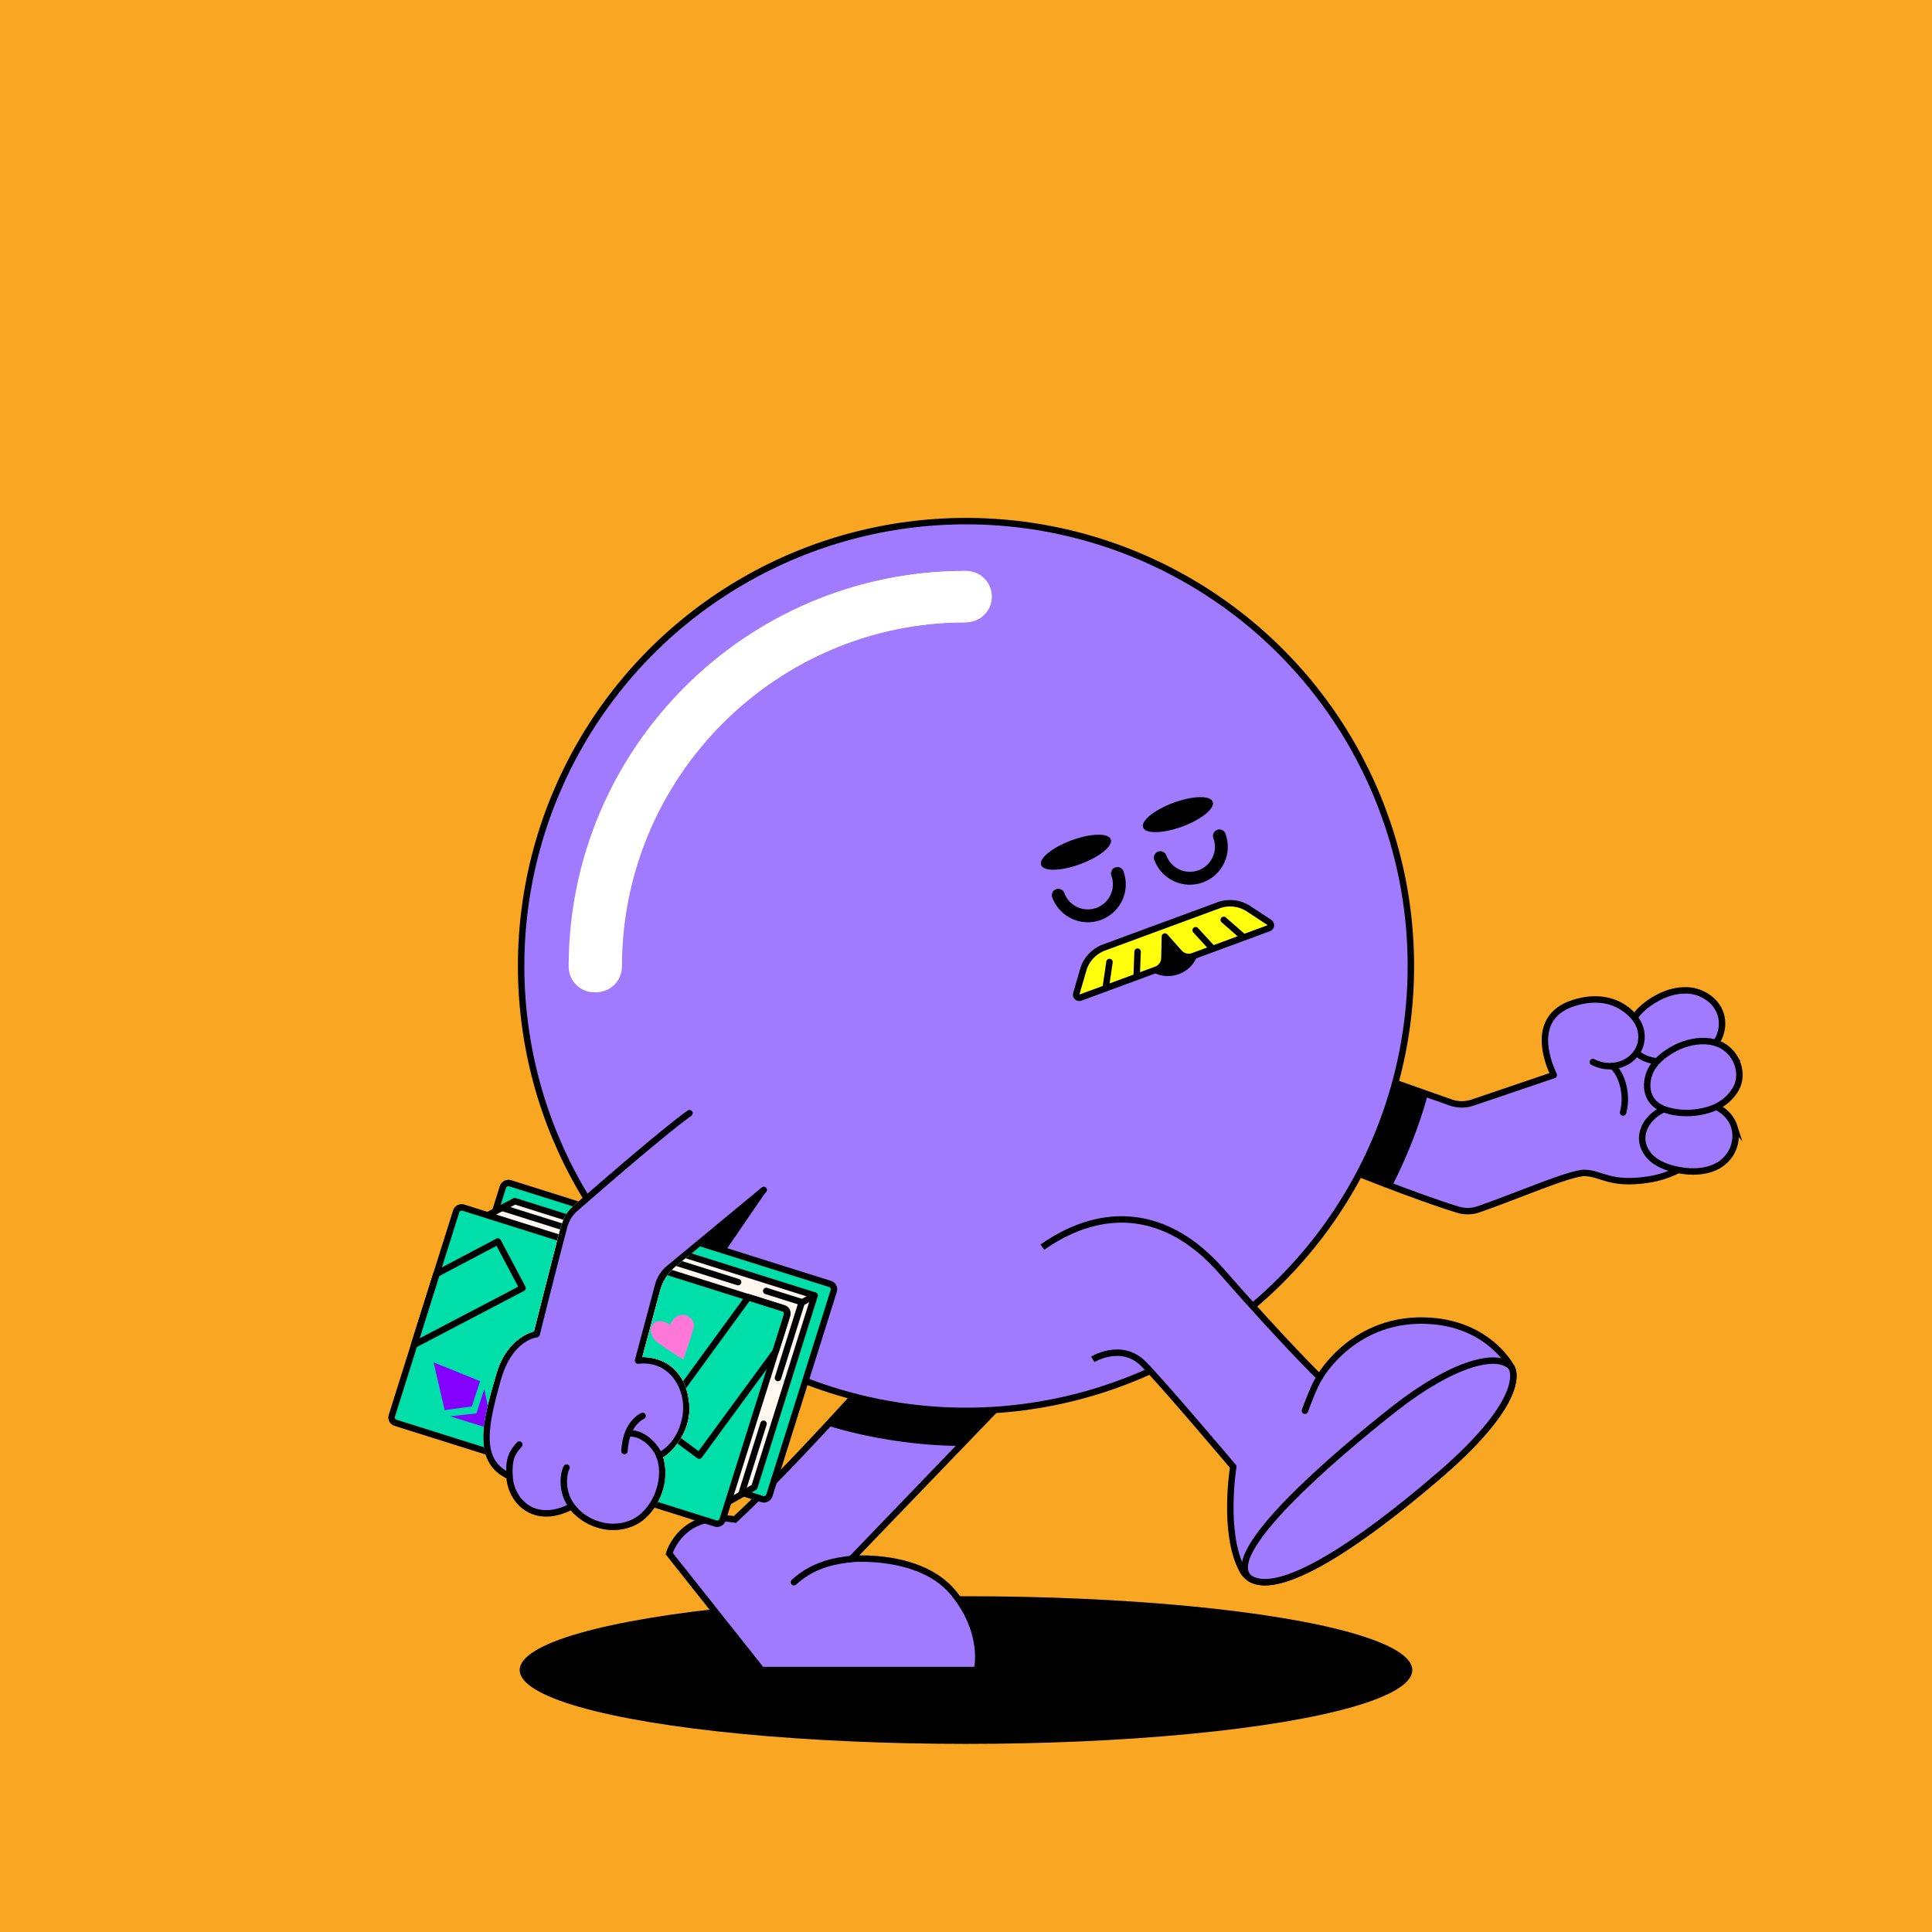 <?xml version="1.0" encoding="UTF-8"?>
<svg xmlns="http://www.w3.org/2000/svg" viewBox="0 0 600 600">
<rect x="0" y="0" width="600" height="600" fill="#333333" stroke="none"/>
<svg id="uuid-76576d14-1db9-41e1-baf2-b575b174d48a" data-name="BACKGROUND" xmlns="http://www.w3.org/2000/svg" viewBox="0 0 600 600"><defs><style>
      .uuid-5f5134e1-be85-4028-9053-a97aa84d746d {
        fill: #f9a723;
      }
    </style></defs><rect class="uuid-5f5134e1-be85-4028-9053-a97aa84d746d" x="-1" y="-1" width="602" height="602"/></svg>
<svg id="uuid-f15a017f-0e3f-4048-b7dc-9de2c27f1429" data-name="BODY" xmlns="http://www.w3.org/2000/svg" viewBox="0 0 600 600"><defs><style>
      .uuid-168f014a-da8e-4a4a-a17b-b4c761eee567 {
        fill: #fff;
      }

      .uuid-6dd09b89-221c-4a5d-a295-7f6bf4aca76b, .uuid-f0353f8a-5fb2-429a-9857-1825cf43f539, .uuid-45f9cea2-2ee0-4fc6-912f-4bd84051a339, .uuid-7174ee98-898f-4102-bb4e-2dc0b53af4a3, .uuid-8849dfc3-face-4699-b259-b17476a0b974 {
        stroke: #000;
        stroke-width: 2px;
      }

      .uuid-6dd09b89-221c-4a5d-a295-7f6bf4aca76b, .uuid-f0353f8a-5fb2-429a-9857-1825cf43f539, .uuid-7174ee98-898f-4102-bb4e-2dc0b53af4a3, .uuid-8849dfc3-face-4699-b259-b17476a0b974 {
        fill: #a07bff;
      }

      .uuid-6dd09b89-221c-4a5d-a295-7f6bf4aca76b, .uuid-7174ee98-898f-4102-bb4e-2dc0b53af4a3 {
        stroke-miterlimit: 10;
      }

      .uuid-f0353f8a-5fb2-429a-9857-1825cf43f539, .uuid-45f9cea2-2ee0-4fc6-912f-4bd84051a339, .uuid-7174ee98-898f-4102-bb4e-2dc0b53af4a3 {
        stroke-linecap: round;
      }

      .uuid-f0353f8a-5fb2-429a-9857-1825cf43f539, .uuid-45f9cea2-2ee0-4fc6-912f-4bd84051a339, .uuid-8849dfc3-face-4699-b259-b17476a0b974 {
        stroke-linejoin: round;
      }

      .uuid-45f9cea2-2ee0-4fc6-912f-4bd84051a339 {
        fill: none;
      }
    </style></defs><ellipse cx="300" cy="518.65" rx="138.6" ry="22.93"/><g><path class="uuid-6dd09b89-221c-4a5d-a295-7f6bf4aca76b" d="m319.36,427.14c-1.16,1.05-54.95,57-54.95,57,0,0,21.51-1.95,31.74,10.62,10.23,12.57,7.26,23.89,7.26,23.89h-66.9s-28.69-36.17-28.69-36.17c0,0,3.74-13.4,20.44-10.59,20.9-19.38,55.52-59.13,55.52-59.13l35.59,14.38Z"/><path d="m283.78,412.76l31.28,12.64-3.24,9.5c-2.93,3.03-9.76,10.12-13.64,14.14-11.92,0-27.98-2.13-41.33-6.37,13.95-15.1,26.93-29.92,26.93-29.92Z"/></g><g><path class="uuid-f0353f8a-5fb2-429a-9857-1825cf43f539" d="m409.81,359.6c9.2,3.77,29.89,12.05,42.79,16.03,2.11.65,4.41.69,6.5-.04,11.79-4.08,28.47-11.39,33.03-11.32,5.25.08,7.8,3.93,19.88,2.04,13.36-2.1,22.43-11.99,20.93-23.3-4.21-43.28-25.18-26.79-25.18-26.79,0,0-5.84-8.75-18.76-4.82-11.83,3.6-10.2,14.44-6.47,22.47l-25.29,8.58c-2.14.72-4.45.71-6.59-.02l-35.7-12.61"/><path class="uuid-7174ee98-898f-4102-bb4e-2dc0b53af4a3" d="m533.36,312.82c2.5,3.94,1.62,9.14-1.57,12.4-2.47,2.53-5.88,3.88-9.32,4.4-2.8.43-5.7.42-8.49-.08-2.14-.39-4.29-1.1-5.79-2.75-1.66-1.83-2.27-4.46-1.98-6.87.51-4.17,3.84-7.14,7.22-9.26,3.17-1.98,6.86-3.26,10.64-3.09,3.8.18,7.36,2.19,9.3,5.24Z"/><path class="uuid-7174ee98-898f-4102-bb4e-2dc0b53af4a3" d="m538.57,349.84c.97,3.03.32,6.43-1.5,9.01-3.77,5.33-11.17,5.65-16.96,4.27-3.31-.79-6.69-2.21-8.67-5.13-3.13-4.61-.82-9.79,3.48-12.56,2.58-1.66,5.61-2.67,8.63-3.14,5.73-.89,13.1,1.51,15.03,7.56Z"/><path class="uuid-7174ee98-898f-4102-bb4e-2dc0b53af4a3" d="m538.71,328.53c1.8,2.99,2.06,6.89.22,9.9-1.95,3.2-4.94,5.25-8.49,6.28-3.66,1.07-7.64,1.27-11.4.44-2.25-.5-4.53-1.38-5.96-3.28-1.86-2.47-1.89-5.68-.85-8.49,1.2-3.24,4.17-5.69,7.09-7.37,6.15-3.56,15.21-4.43,19.39,2.52Z"/><path class="uuid-7174ee98-898f-4102-bb4e-2dc0b53af4a3" d="m501.85,311.68s9.27,3.84,7.77,12.02c-1.04,5.68-8.17,9.55-14.94,6.13"/><path class="uuid-45f9cea2-2ee0-4fc6-912f-4bd84051a339" d="m500.67,331.08c2.41,1.63,5.11,8.04,3.4,14.42"/><path d="m443.44,339.88c-2.88,10.58-6.94,20.23-11.17,28.59-10.17-3.78-21.16-9.53-27-11.93l11.83-26.02,26.35,9.36Z"/></g><g><circle class="uuid-6dd09b89-221c-4a5d-a295-7f6bf4aca76b" cx="300" cy="300" r="138.16"/><path class="uuid-168f014a-da8e-4a4a-a17b-b4c761eee567" d="m184.58,308.17c-4.41,0-7.98-3.57-7.98-7.98,0-67.74,55.11-122.86,122.86-122.86,4.41,0,7.98,3.57,7.98,7.98s-3.57,7.98-7.98,7.98c-58.94,0-106.9,47.95-106.9,106.9,0,4.41-3.57,7.98-7.98,7.98Z"/></g><path class="uuid-45f9cea2-2ee0-4fc6-912f-4bd84051a339" d="m264.41,484.14c-4.06.49-11.49,1.36-17.85,7.23"/><path class="uuid-168f014a-da8e-4a4a-a17b-b4c761eee567" d="m185.17,308.14c-4.41,0-7.98-3.57-7.98-7.98,0-67.74,55.11-122.86,122.86-122.86,4.41,0,7.98,3.57,7.98,7.98s-3.57,7.98-7.98,7.98c-58.94,0-106.9,47.95-106.9,106.9,0,4.41-3.57,7.98-7.98,7.98Z"/><path d="m203.75,397.46l34.2-27.46-24.86,36.3c-6.73-5.1-3.66-2.61-9.34-8.83Z"/><path class="uuid-8849dfc3-face-4699-b259-b17476a0b974" d="m323.72,387.31c19.14-13.4,39.15-11.3,55.52,7.36,19.6,22.35,30.57,33.06,30.57,33.06,0,0,10.74-19.34,34.77-17.5,18.26,1.4,24.84,14.43,24.84,14.43,0,0,6.21,8.82-22.45,33.5-28.66,24.68-54.93,40.92-61.14,29.46-6.21-11.46-2.82-32.1-2.82-32.1,0,0-22.02-26.09-27.94-32.01-6.79-6.79-15.71-1.36-15.71-1.36"/><path class="uuid-6dd09b89-221c-4a5d-a295-7f6bf4aca76b" d="m446.97,458.17c-25.89,22.29-49.82,37.69-58.79,32.02-9.77-7.44,26.84-38.54,44.88-52.7,18.04-14.16,32.17-17.82,36.36-12.81,0,0,6.21,8.82-22.45,33.5Z"/><path class="uuid-45f9cea2-2ee0-4fc6-912f-4bd84051a339" d="m409.81,427.74c-1.89,2.86-4.55,10.38-4.55,10.38"/><g><path class="uuid-f0353f8a-5fb2-429a-9857-1825cf43f539" d="m214.11,345.7c-8.05,5.83-25.34,20.79-35.52,29.67-1.67,1.45-2.82,3.41-3.39,5.55-3.14,11.67-8.55,33.44-8.55,33.44,0,0-8.42.58-12.19,14.35-3.64,13.3-6.64,25.06,3.77,29.75.35,7.47,7.51,15.45,19.2,9.41.14-.06,1.32,1.32,1.44,1.45,2.64,2.7,6.36,4.45,10.13,4.81,3.65.36,7.61-.67,10.43-3.08,3.29-2.81,5.4-6.94,6.05-11.2.4-2.61.26-5.31-.75-7.78,0,0,6.2-2.51,8.05-11.34,1.99-9.49-4.22-19.42-14.62-18.18l6.17-23.11c.51-2.2,1.74-4.16,3.49-5.59l29.38-24.3"/><path class="uuid-45f9cea2-2ee0-4fc6-912f-4bd84051a339" d="m204.73,452.06c-1.37-3.47-5.39-7.08-9-6.88"/><path class="uuid-45f9cea2-2ee0-4fc6-912f-4bd84051a339" d="m178.86,469.3c-5.16-5.27-3.82-11.97-2.9-13.54"/><path class="uuid-45f9cea2-2ee0-4fc6-912f-4bd84051a339" d="m158.22,458.45c-.27-5.22.73-7.32,3.06-9.83"/><path class="uuid-45f9cea2-2ee0-4fc6-912f-4bd84051a339" d="m193.93,450.63c.14-2.07.48-4.16,1.32-6.06.85-1.95,2.36-3.88,4.31-4.85"/></g></svg>
<svg id="uuid-d2017022-49ac-4767-bd5b-8d3e235df956" data-name="BODY" xmlns="http://www.w3.org/2000/svg" viewBox="0 0 600 600"><defs><style>
      .uuid-ceb1f6db-ac22-433a-a64d-b7c361a52305 {
        fill: #ffff0d;
      }

      .uuid-ceb1f6db-ac22-433a-a64d-b7c361a52305, .uuid-8fc51c2b-2e55-48cc-a922-83a746c6089c {
        stroke-width: 2px;
      }

      .uuid-ceb1f6db-ac22-433a-a64d-b7c361a52305, .uuid-8fc51c2b-2e55-48cc-a922-83a746c6089c, .uuid-ededc5f7-d71c-4a39-8679-141d6e366d35 {
        stroke: #000;
        stroke-linecap: round;
        stroke-linejoin: round;
      }

      .uuid-8fc51c2b-2e55-48cc-a922-83a746c6089c, .uuid-ededc5f7-d71c-4a39-8679-141d6e366d35 {
        fill: none;
      }

      .uuid-ededc5f7-d71c-4a39-8679-141d6e366d35 {
        stroke-width: 4px;
      }
    </style></defs><g id="uuid-2e50336c-81e2-44ae-a2f0-cfae5c829496" data-name="uuid-ca7a59fd-5ea4-4026-baf3-83b8314686b7"><g><path d="m371.9,289.97c1.87,5.07-.73,10.69-5.8,12.56-5.07,1.87-10.69-.73-12.56-5.8l18.36-6.76h0Z"/><path class="uuid-ededc5f7-d71c-4a39-8679-141d6e366d35" d="m347.02,271.26c1.87,5.07-.73,10.69-5.8,12.56-5.07,1.87-10.69-.73-12.56-5.8"/><path class="uuid-ededc5f7-d71c-4a39-8679-141d6e366d35" d="m378.7,259.59c1.87,5.07-.73,10.69-5.8,12.56-5.07,1.87-10.69-.73-12.56-5.8"/><g><path class="uuid-ceb1f6db-ac22-433a-a64d-b7c361a52305" d="m394.29,286.52l-6.54-4.3c-2.76-1.82-6.22-2.22-9.33-1.07l-17.8,6.56-17.8,6.56c-3.1,1.14-5.48,3.69-6.4,6.87l-2.18,7.52c-.22.76.52,1.45,1.26,1.17l23.58-8.69c1.5-.55,2.5-1.96,2.54-3.56l.15-6.73,4.48,5.03c1.06,1.19,2.74,1.61,4.24,1.06l23.58-8.69c.74-.27.86-1.28.2-1.71l.02-.02Z"/><g><line class="uuid-8fc51c2b-2e55-48cc-a922-83a746c6089c" x1="352.99" y1="303.37" x2="353.29" y2="295.54"/><line class="uuid-8fc51c2b-2e55-48cc-a922-83a746c6089c" x1="343.37" y1="306.92" x2="344.56" y2="298.75"/><line class="uuid-8fc51c2b-2e55-48cc-a922-83a746c6089c" x1="376.62" y1="294.67" x2="371.32" y2="288.89"/><line class="uuid-8fc51c2b-2e55-48cc-a922-83a746c6089c" x1="386.25" y1="291.12" x2="380.04" y2="285.68"/></g></g><g><ellipse cx="334.14" cy="264.66" rx="11.53" ry="3.94" transform="translate(-70.88 131.8) rotate(-20.22)"/><ellipse cx="365.82" cy="252.99" rx="11.53" ry="3.94" transform="translate(-64.9 142.03) rotate(-20.22)"/></g></g></g></svg>
<svg id="uuid-e27adad5-30bb-46c8-8e54-f8c1913f360c" data-name="BODY" xmlns="http://www.w3.org/2000/svg" xmlns:xlink="http://www.w3.org/1999/xlink" viewBox="0 0 600 600"><defs><style>
      .uuid-3fcb169e-3b1b-4e12-becc-5f80712b470c, .uuid-71f48634-c7c5-4ab0-b79f-ecd7a6ea3576, .uuid-1cfa6bdb-b40b-4a10-822f-5735a372275a {
        fill: none;
      }

      .uuid-399b8939-c3fd-4a77-bb11-cefdc3056a0b {
        fill: #ff78d8;
      }

      .uuid-692362c3-9c42-49ef-a7d9-00216a7861e4 {
        fill: #8400ff;
      }

      .uuid-c264d3ba-8696-457e-a5ac-d4558e99d766 {
        fill: #fff7f0;
      }

      .uuid-c264d3ba-8696-457e-a5ac-d4558e99d766, .uuid-4d4ae5f1-c6c3-49df-9321-b3c3eeaefea3, .uuid-71f48634-c7c5-4ab0-b79f-ecd7a6ea3576 {
        stroke: #000;
        stroke-linecap: round;
        stroke-linejoin: round;
      }

      .uuid-c264d3ba-8696-457e-a5ac-d4558e99d766, .uuid-71f48634-c7c5-4ab0-b79f-ecd7a6ea3576 {
        stroke-width: 2px;
      }

      .uuid-4d4ae5f1-c6c3-49df-9321-b3c3eeaefea3 {
        fill: #00dfa9;
        stroke-width: 2px;
      }

      .uuid-1cfa6bdb-b40b-4a10-822f-5735a372275a {
        clip-path: url(#uuid-47f39ff4-ab63-4b55-810f-676f2b09c621);
      }
    </style><clipPath id="uuid-47f39ff4-ab63-4b55-810f-676f2b09c621"><path class="uuid-3fcb169e-3b1b-4e12-becc-5f80712b470c" d="m273.7,388.15l-27.14,101.6-45.29-19.13c8.06-8.68,4.71-18.07,4.71-18.07,1.65-.63,8.95-7.38,8.08-16.55-1.46-15.37-14.56-14.54-14.56-14.54l5.48-20.55c.81-3.03,2.55-5.74,4.98-7.72l27.97-22.91,35.77,17.87h0Zm-108.69-32.21l-24.51-1.18-27.32,93.86s39.97,9.86,37.79,3.43c-2.18-6.43,0-14.66,3.27-25.72,3.28-11.07,11.55-12.86,11.55-12.86,0,0,6.12-24.01,6.65-26.08.52-2.08,1.79-7.38,3.06-9.79,1.27-2.4,4.84-5.11,4.84-5.11l-15.33-16.54h0Z"/></clipPath></defs><g id="uuid-b259e6eb-9282-4e58-986d-d3934aa91bcd" data-name="uuid-c570e703-2945-4177-b64d-06e285408742"><g id="uuid-c7bc8669-3c13-43c3-852a-c286d52fcb33" data-name="uuid-9f96e339-c3dc-4444-8fae-74ea4c1f77e1"><g class="uuid-1cfa6bdb-b40b-4a10-822f-5735a372275a"><g><rect class="uuid-4d4ae5f1-c6c3-49df-9321-b3c3eeaefea3" x="162.53" y="362.64" width="70.06" height="107.69" rx="1.7" ry="1.7" transform="translate(-259.02 479.93) rotate(-72.53)"/><g><polygon class="uuid-c264d3ba-8696-457e-a5ac-d4558e99d766" points="234.27 461.83 226.16 466.44 131.28 435.87 151.5 377.4 159.88 373.03 252.99 402.33 234.27 461.83"/><line class="uuid-71f48634-c7c5-4ab0-b79f-ecd7a6ea3576" x1="244.92" y1="406.8" x2="252.99" y2="402.33"/><line class="uuid-71f48634-c7c5-4ab0-b79f-ecd7a6ea3576" x1="237.13" y1="442.16" x2="230.21" y2="464.13"/><polyline class="uuid-c264d3ba-8696-457e-a5ac-d4558e99d766" points="237.95 400.92 249.01 404.4 241.6 427.95"/><line class="uuid-71f48634-c7c5-4ab0-b79f-ecd7a6ea3576" x1="197" y1="388.03" x2="229.22" y2="398.17"/><line class="uuid-71f48634-c7c5-4ab0-b79f-ecd7a6ea3576" x1="155.91" y1="375.1" x2="181.64" y2="383.2"/></g><rect class="uuid-4d4ae5f1-c6c3-49df-9321-b3c3eeaefea3" x="148.01" y="370.21" width="70.06" height="107.69" rx="1.7" ry="1.7" transform="translate(-276.4 471.38) rotate(-72.53)"/><path class="uuid-71f48634-c7c5-4ab0-b79f-ecd7a6ea3576" d="m232.42,402.86l-28.66,39.29,13.39,9.91,23.71-32.33s3.49-10.69,3.56-11.32.28-1.69-1.11-2.13l-10.89-3.43Z"/><polygon class="uuid-692362c3-9c42-49ef-a7d9-00216a7861e4" points="134.65 423.09 138.1 437.93 146.53 436.78 149.11 428.93 134.65 423.09"/><polygon class="uuid-692362c3-9c42-49ef-a7d9-00216a7861e4" points="139.78 439.85 147.96 438.94 150.4 431.37 152.94 443.92 139.78 439.85"/><polygon class="uuid-71f48634-c7c5-4ab0-b79f-ecd7a6ea3576" points="128.61 417.65 162.28 400.02 154.62 385.56 135.54 395.62 128.61 417.65"/><path class="uuid-399b8939-c3fd-4a77-bb11-cefdc3056a0b" d="m212.18,422.18s2.32-6.22,3.23-9.81c.91-3.59-4.98-6.51-7.32-.86-5.27-3.83-8.43,2.2-3.54,5.65,4.88,3.45,7.64,5.03,7.64,5.03h0Z"/><path d="m218.3,430.31c-2.04.6-2.41,3.38-1.34,4.96,1.17,1.74,3.59,2.12,5.28.89.94-.69,1.62-1.67,1.88-2.81.09-.39-.12-.81-.52-.92-.38-.1-.83.13-.92.52-.19.84-.67,1.6-1.41,2.06-.7.44-1.48.52-2.18.19-.68-.33-1.13-.98-1.21-1.68-.04-.38,0-.75.13-1.05.15-.35.39-.62.69-.71.92-.27.53-1.72-.4-1.45h0Z"/><path d="m222.53,423.92c-1.53.71-1.69,2.71-1.15,4.11.62,1.61,2.33,2.35,3.98,2.05,1.46-.27,2.65-1.52,2.92-2.96.27-1.48-.05-3.4-1.49-4.17-1.59-.84-3.37-.14-4.53,1.09-.66.7.4,1.77,1.06,1.06.32-.34.7-.66,1.12-.85.13-.06.27-.1.4-.13.1-.03.21-.04.25-.05.28-.02.41,0,.62.05.23.06.29.09.49.22.13.08.27.24.35.38.26.45.31,1.06.31,1.57-.01.98-.49,1.79-1.36,2.18-.72.33-1.91.22-2.47-.51-.34-.44-.46-1.09-.44-1.63.03-.54.25-.91.69-1.12.37-.17.46-.7.27-1.03-.22-.38-.66-.44-1.03-.27h0Z"/><path d="m227.6,416.59c-1.58,1.19-1.23,3.67,0,4.99,1.3,1.39,3.54,1.51,5,.33.79-.64,1.25-1.6,1.32-2.6.03-.4-.37-.75-.75-.75-.43,0-.72.34-.75.75-.04.59-.43,1.26-.97,1.6-.6.38-1.28.42-1.96.17-.6-.21-1.11-.78-1.31-1.39-.13-.39-.16-.67-.11-1.09-.01.08.03-.15.03-.14.03-.11.06-.23.1-.33-.04.08.09-.15.08-.13.02-.03.1-.12.08-.1.32-.24.49-.65.27-1.03-.19-.32-.7-.51-1.03-.27h0Z"/><path d="m232.5,409.97c-1.52.74-1.79,2.68-1.06,4.06.76,1.45,2.46,2.44,4.1,2.12,1.52-.29,2.73-1.67,3.04-3.15.32-1.57-.27-3.21-1.67-4.06-1.48-.9-3.51-.44-4.4,1.07-.49.83.8,1.59,1.3.76.2-.33.52-.59.89-.71.43-.13.8-.14,1.24.05.34.15.69.46.9.8.26.41.37.87.34,1.38-.05.97-.69,1.94-1.59,2.3-.41.17-.87.17-1.35.01-.48-.16-.92-.51-1.23-.9-.31-.39-.52-.93-.47-1.39.05-.46.31-.85.73-1.05.36-.18.46-.7.27-1.03-.22-.37-.66-.45-1.03-.27h0Z"/><path d="m213.42,443.88c1.02,1.34,2.9,1.53,4.26.56,1.36-.96,1.86-2.71,1.48-4.29-.21-.87-.81-1.46-1.71-1.57-.85-.1-1.68.26-2.36.74-.59.41-1.17.99-1.88,1.18-.48.13-1.04.04-1.12-.54-.09-.62.42-1.17.9-1.5.44-.3,1.22-.65,1.67-.28.31.26.76.3,1.06,0,.27-.27.31-.8,0-1.06-1.28-1.06-3.03-.49-4.13.56-.56.54-.95,1.24-1,2.02-.05.78.31,1.57.97,1.99.65.42,1.52.43,2.24.18.78-.27,1.38-.81,2.04-1.27.27-.19.56-.38.88-.47.23-.07.63-.17.83.02.15.14.18.45.21.63.05.34.04.7-.03,1.03-.16.7-.58,1.3-1.25,1.59-.55.23-1.36.23-1.76-.29-.25-.32-.65-.49-1.03-.27-.32.18-.52.7-.27,1.03h0Z"/><path d="m210.16,437.91c2.63,2.19,5.26,4.39,7.89,6.58.31.26.76.3,1.06,0,.27-.27.31-.8,0-1.06-2.63-2.19-5.26-4.39-7.89-6.58-.31-.26-.76-.3-1.06,0-.27.27-.31.8,0,1.06h0Z"/><path d="m131.34,409.07c1.43.92,3.03,1.47,4.72,1.68.39.05.77-.38.75-.75-.14-2.6-.34-5.21-.61-7.8-.04-.4-.32-.75-.75-.75-.37,0-.79.34-.75.75.26,2.6.47,5.2.61,7.8l.75-.75c-1.41-.18-2.76-.71-3.96-1.48-.81-.52-1.57.77-.76,1.3h0Z"/><path d="m139.73,397.4c-.56.36-1.19.68-1.7,1.11-.62.52-.39,1.18-.11,1.81.56,1.22,1.16,2.41,1.81,3.58.32.58.66,1.17,1.01,1.74.18.29.37.57.72.69.32.11.63.06.95-.03.81-.22,3.44-1.11,2.29-2.33-.66-.7-1.72.36-1.06,1.06l.04.05-.22-.53v.07s.09-.38.09-.38c.07-.11.02-.05-.06,0-.1.05-.19.11-.28.16-.15.08-.31.16-.47.22-.19.08-.72.34-.89.28l.33.19c-.23-.18-.37-.56-.52-.81-.17-.29-.34-.58-.5-.87-.36-.65-.71-1.3-1.05-1.96-.16-.32-.32-.64-.48-.96-.15-.3-.26-.7-.46-.97-.02-.04-.04-.08-.06-.13-.04.09-.08.17-.12.26.02.01.45-.29.49-.31l.98-.63c.81-.52.06-1.82-.76-1.3h0Z"/><path d="m142,400.83c-.66.28-1.29.62-1.87,1.03-.16.11-.29.25-.34.45-.05.18-.03.42.08.58.1.16.26.3.45.34.19.04.41.04.58-.08.59-.41,1.22-.75,1.87-1.03.16-.07.3-.29.34-.45.05-.18.03-.42-.08-.58-.1-.16-.26-.3-.45-.34l-.2-.03c-.14,0-.26.03-.38.1h0Z"/><path d="m147.93,403.17l-4.16-7.3-.27,1.03c.84-.45,2.18-.9,2.9.01.66.83-.47,1.76-1.07,2.21-.61.47.06,1.46.73,1.25.84-.25,2.62-.77,3.01.45.35,1.1-.85,1.81-1.74,2.01-.94.21-.54,1.66.4,1.45,1.72-.39,3.34-1.95,2.79-3.86-.26-.89-1.01-1.52-1.9-1.76-.99-.27-2-.02-2.96.26l.73,1.25c.65-.51,1.26-1.12,1.55-1.91.29-.81.12-1.68-.41-2.34-1.22-1.5-3.28-1.13-4.79-.33-.36.19-.46.69-.27,1.03l4.16,7.3c.48.84,1.77.08,1.3-.76h0Z"/><path d="m148.44,394.47c1.13-.75,2.33-1.38,3.61-1.84l-.95-.72c.04,1.18-.08,2.34-.36,3.49-.14.59.36,1.02.92.92.64-.12,1.37-.19,1.96.14.56.31.69.86.55,1.46-.1.46-.34,1.04-.82,1.2-.14.05-.3.03-.44-.03-.07-.03-.14-.08-.18-.12-.02-.02-.07-.13-.06-.07-.05-.4-.31-.75-.75-.75-.37,0-.8.35-.75.75.12,1.05,1.02,1.8,2.1,1.74,1.13-.06,1.92-.99,2.26-2,.38-1.11.23-2.41-.72-3.18-1.02-.83-2.32-.82-3.55-.59l.92.92c.31-1.27.46-2.58.41-3.89-.01-.45-.47-.89-.95-.72-1.4.5-2.73,1.16-3.97,1.99-.8.53-.05,1.83.76,1.3h0Z"/></g></g></g></g></svg>
</svg>